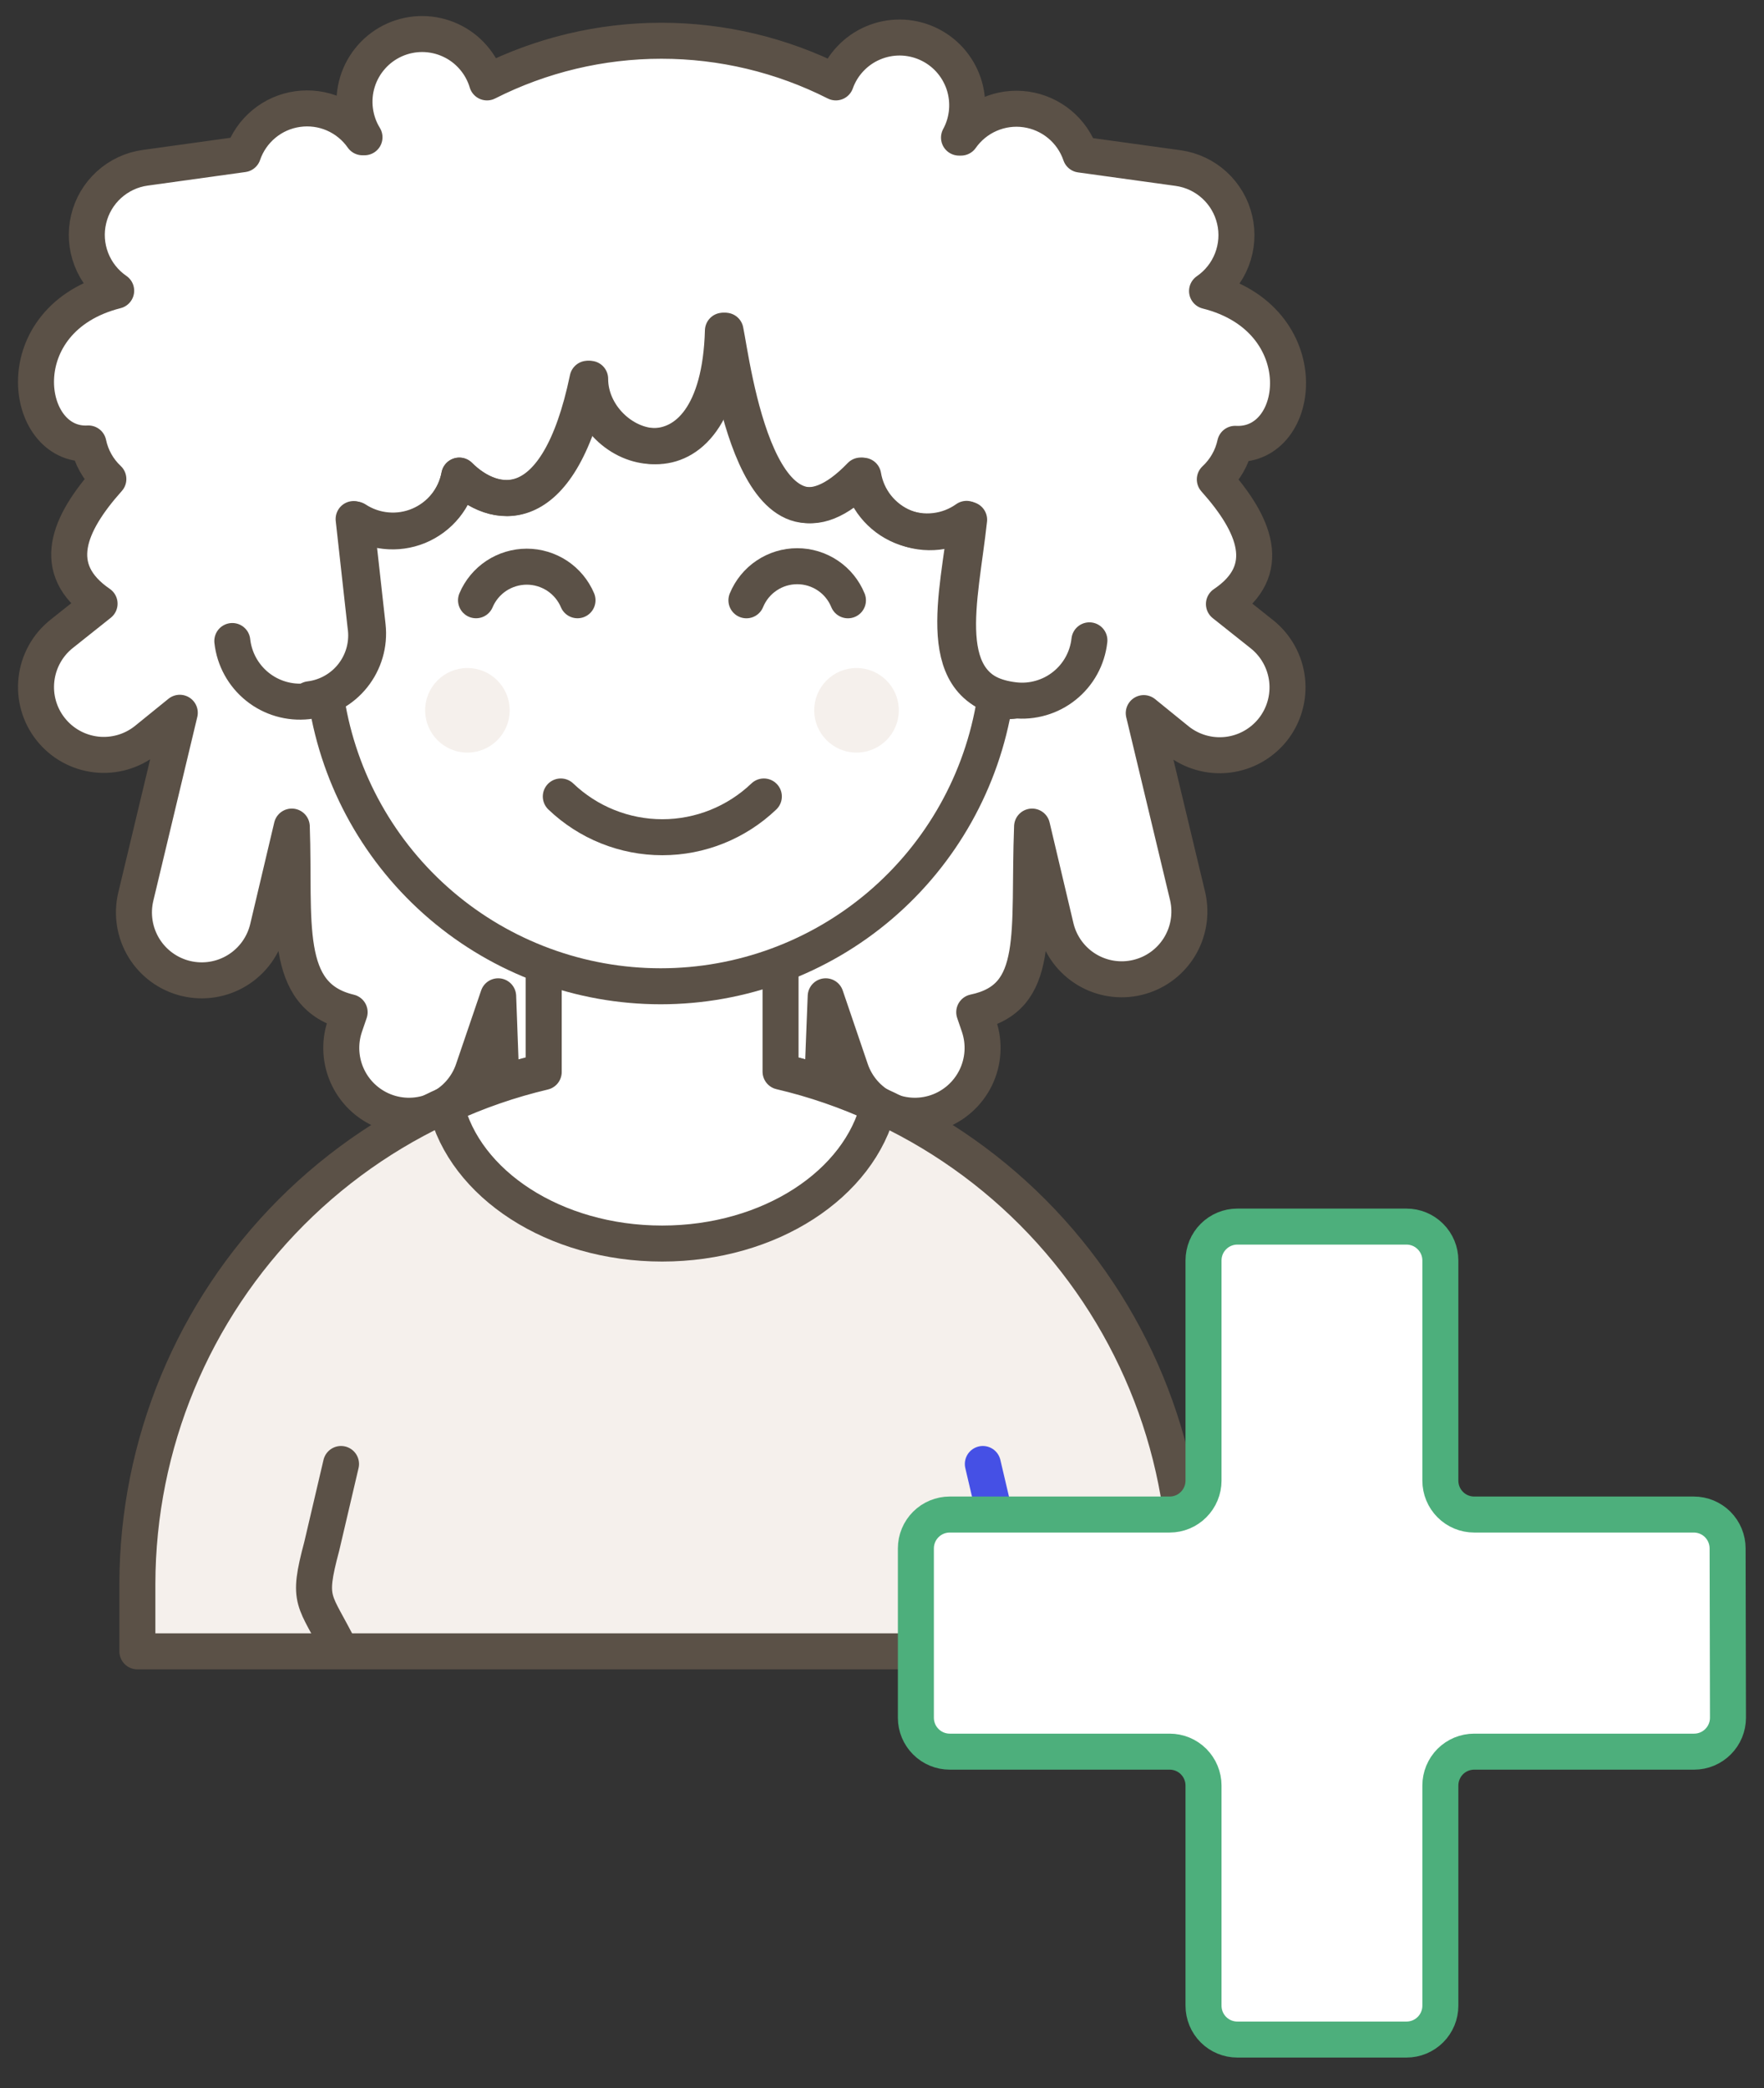 <svg width="49" height="58" viewBox="0 0 49 58" fill="none" xmlns="http://www.w3.org/2000/svg">
<rect x="0" y="0" width="49" height="58" fill="#333333" stroke="none"/>
<path d="M19.017 31.615C18.998 32.114 19.178 32.6 19.517 32.967C19.857 33.333 20.327 33.549 20.826 33.568C21.325 33.586 21.81 33.406 22.176 33.066C22.541 32.727 22.758 32.255 22.776 31.756L22.936 27.673L23.631 29.715C23.792 30.188 24.134 30.577 24.582 30.798C25.029 31.018 25.546 31.052 26.019 30.891C26.491 30.73 26.88 30.388 27.101 29.939C27.321 29.491 27.354 28.974 27.194 28.501L27.062 28.115C28.942 27.72 28.556 25.923 28.669 22.959L29.337 25.782C29.458 26.261 29.763 26.674 30.186 26.93C30.609 27.186 31.115 27.265 31.596 27.149C32.076 27.035 32.492 26.735 32.754 26.315C33.015 25.895 33.101 25.39 32.993 24.907L31.771 19.807L32.711 20.57C33.102 20.88 33.601 21.023 34.097 20.965C34.593 20.908 35.046 20.655 35.357 20.264C35.667 19.872 35.809 19.373 35.752 18.876C35.694 18.379 35.443 17.926 35.051 17.615L33.998 16.778C35.399 15.837 34.863 14.567 33.745 13.316C34.03 13.052 34.227 12.707 34.309 12.328C36.188 12.431 36.602 8.856 33.529 8.084C33.841 7.87 34.081 7.566 34.218 7.213C34.355 6.859 34.383 6.472 34.296 6.103C34.21 5.734 34.014 5.399 33.734 5.143C33.455 4.888 33.105 4.722 32.73 4.669L30.013 4.293C29.901 3.964 29.7 3.673 29.433 3.452C29.165 3.231 28.842 3.088 28.498 3.039C28.155 2.99 27.805 3.038 27.487 3.176C27.168 3.314 26.895 3.538 26.695 3.822H26.639C26.763 3.594 26.838 3.343 26.86 3.085C26.882 2.827 26.851 2.567 26.768 2.321C26.685 2.076 26.552 1.85 26.378 1.658C26.204 1.466 25.992 1.313 25.756 1.207C25.519 1.101 25.264 1.045 25.005 1.042C24.746 1.04 24.489 1.091 24.251 1.193C24.012 1.294 23.798 1.444 23.62 1.633C23.442 1.821 23.305 2.045 23.218 2.289C21.716 1.528 20.056 1.132 18.373 1.132C16.689 1.132 15.03 1.528 13.528 2.289C13.451 2.032 13.321 1.795 13.145 1.593C12.97 1.39 12.753 1.228 12.51 1.117C12.267 1.005 12.003 0.947 11.735 0.945C11.468 0.944 11.203 1 10.959 1.109C10.714 1.219 10.496 1.379 10.319 1.58C10.142 1.78 10.009 2.016 9.93 2.272C9.851 2.528 9.828 2.798 9.862 3.064C9.895 3.329 9.985 3.585 10.125 3.813H10.069C9.87 3.528 9.596 3.305 9.278 3.166C8.96 3.028 8.609 2.981 8.266 3.03C7.922 3.078 7.599 3.221 7.332 3.442C7.064 3.664 6.863 3.955 6.751 4.283L4.035 4.66C3.659 4.711 3.308 4.876 3.027 5.131C2.746 5.386 2.549 5.72 2.462 6.09C2.374 6.459 2.4 6.847 2.537 7.201C2.673 7.555 2.914 7.86 3.227 8.075C0.134 8.856 0.642 12.422 2.456 12.318C2.535 12.697 2.728 13.042 3.01 13.306C1.892 14.557 1.366 15.809 2.766 16.768L1.713 17.606C1.322 17.916 1.07 18.37 1.013 18.867C0.955 19.363 1.097 19.863 1.408 20.254C1.718 20.646 2.171 20.898 2.667 20.956C3.164 21.013 3.662 20.871 4.054 20.56L4.994 19.798L3.772 24.907C3.656 25.393 3.738 25.906 3.999 26.332C4.261 26.759 4.681 27.063 5.167 27.179C5.653 27.295 6.166 27.213 6.591 26.951C7.017 26.689 7.321 26.268 7.437 25.782L8.105 22.959C8.199 25.594 7.813 27.664 9.712 28.115L9.58 28.501C9.419 28.974 9.453 29.491 9.673 29.939C9.893 30.388 10.283 30.73 10.755 30.891C11.227 31.052 11.744 31.018 12.192 30.798C12.64 30.577 12.982 30.188 13.142 29.715L13.838 27.673L13.988 31.756C14.007 32.255 14.223 32.727 14.589 33.066C14.954 33.406 15.44 33.586 15.938 33.568C16.437 33.549 16.908 33.333 17.247 32.967C17.586 32.6 17.767 32.114 17.748 31.615C18.158 31.762 18.607 31.762 19.017 31.615Z" fill="white"/>
<path d="M19.017 31.615C18.998 32.114 19.178 32.6 19.517 32.967C19.857 33.333 20.327 33.549 20.826 33.568C21.325 33.586 21.81 33.406 22.176 33.066C22.541 32.727 22.758 32.255 22.776 31.756L22.936 27.673L23.631 29.715C23.792 30.188 24.134 30.577 24.582 30.798C25.029 31.018 25.546 31.052 26.019 30.891C26.491 30.73 26.88 30.388 27.101 29.939C27.321 29.491 27.354 28.974 27.194 28.501L27.062 28.115C28.942 27.72 28.556 25.923 28.669 22.959L29.337 25.782C29.458 26.261 29.763 26.674 30.186 26.93C30.609 27.186 31.115 27.265 31.596 27.149C32.076 27.035 32.492 26.735 32.754 26.315C33.015 25.895 33.101 25.39 32.993 24.907L31.771 19.807L32.711 20.57C33.102 20.88 33.601 21.023 34.097 20.965C34.593 20.908 35.046 20.655 35.357 20.264C35.667 19.872 35.809 19.373 35.752 18.876C35.694 18.379 35.443 17.926 35.051 17.615L33.998 16.778C35.399 15.837 34.863 14.567 33.745 13.316C34.03 13.052 34.227 12.707 34.309 12.328C36.188 12.431 36.602 8.856 33.529 8.084C33.841 7.87 34.081 7.566 34.218 7.213C34.355 6.859 34.383 6.472 34.296 6.103C34.21 5.734 34.014 5.399 33.734 5.143C33.455 4.888 33.105 4.722 32.73 4.669L30.013 4.293C29.901 3.964 29.7 3.673 29.433 3.452C29.165 3.231 28.842 3.088 28.498 3.039C28.155 2.99 27.805 3.038 27.487 3.176C27.168 3.314 26.895 3.538 26.695 3.822H26.639C26.763 3.594 26.838 3.343 26.86 3.085C26.882 2.827 26.851 2.567 26.768 2.321C26.685 2.076 26.552 1.85 26.378 1.658C26.204 1.466 25.992 1.313 25.756 1.207C25.519 1.101 25.264 1.045 25.005 1.042C24.746 1.04 24.489 1.091 24.251 1.193C24.012 1.294 23.798 1.444 23.62 1.633C23.442 1.821 23.305 2.045 23.218 2.289C21.716 1.528 20.056 1.132 18.373 1.132C16.689 1.132 15.03 1.528 13.528 2.289C13.451 2.032 13.321 1.795 13.145 1.593C12.97 1.39 12.753 1.228 12.51 1.117C12.267 1.005 12.003 0.947 11.735 0.945C11.468 0.944 11.203 1 10.959 1.109C10.714 1.219 10.496 1.379 10.319 1.58C10.142 1.78 10.009 2.016 9.93 2.272C9.851 2.528 9.828 2.798 9.862 3.064C9.895 3.329 9.985 3.585 10.125 3.813H10.069C9.87 3.528 9.596 3.305 9.278 3.166C8.96 3.028 8.609 2.981 8.266 3.03C7.922 3.078 7.599 3.221 7.332 3.442C7.064 3.664 6.863 3.955 6.751 4.283L4.035 4.66C3.659 4.711 3.308 4.876 3.027 5.131C2.746 5.386 2.549 5.72 2.462 6.09C2.374 6.459 2.4 6.847 2.537 7.201C2.673 7.555 2.914 7.86 3.227 8.075C0.134 8.856 0.642 12.422 2.456 12.318C2.535 12.697 2.728 13.042 3.01 13.306C1.892 14.557 1.366 15.809 2.766 16.768L1.713 17.606C1.322 17.916 1.07 18.37 1.013 18.867C0.955 19.363 1.097 19.863 1.408 20.254C1.718 20.646 2.171 20.898 2.667 20.956C3.164 21.013 3.662 20.871 4.054 20.56L4.994 19.798L3.772 24.907C3.656 25.393 3.738 25.906 3.999 26.332C4.261 26.759 4.681 27.063 5.167 27.179C5.653 27.295 6.166 27.213 6.591 26.951C7.017 26.689 7.321 26.268 7.437 25.782L8.105 22.959C8.199 25.594 7.813 27.664 9.712 28.115L9.58 28.501C9.419 28.974 9.453 29.491 9.673 29.939C9.893 30.388 10.283 30.73 10.755 30.891C11.227 31.052 11.744 31.018 12.192 30.798C12.64 30.577 12.982 30.188 13.142 29.715L13.838 27.673L13.988 31.756C14.007 32.255 14.223 32.727 14.589 33.066C14.954 33.406 15.44 33.586 15.938 33.568C16.437 33.549 16.908 33.333 17.247 32.967C17.586 32.6 17.767 32.114 17.748 31.615C18.158 31.762 18.607 31.762 19.017 31.615Z" stroke="#5B5147" stroke-linecap="round" stroke-linejoin="round"/>
<path d="M18.394 29.375C14.528 29.387 10.825 30.931 8.093 33.669C5.361 36.407 3.824 40.117 3.816 43.986V45.868H32.953V43.986C32.948 40.119 31.414 36.411 28.686 33.673C25.957 30.935 22.257 29.39 18.394 29.375Z" fill="#F5F0EC"/>
<path d="M18.394 29.375C14.528 29.387 10.825 30.931 8.093 33.669C5.361 36.407 3.824 40.117 3.816 43.986V45.868H32.953V43.986C32.948 40.119 31.414 36.411 28.686 33.673C25.957 30.935 22.257 29.39 18.394 29.375V29.375Z" stroke="#5B5147" stroke-linecap="round" stroke-linejoin="round"/>
<path d="M9.455 45.833C8.731 44.377 8.515 44.536 8.938 42.948L9.473 40.664" stroke="#5B5147" stroke-linecap="round" stroke-linejoin="round"/>
<path d="M27.31 45.833C28.043 44.377 28.25 44.536 27.837 42.948L27.301 40.664" stroke="#4550E5" stroke-linecap="round" stroke-linejoin="round"/>
<path d="M18.393 34.541C21.391 34.541 23.881 32.887 24.408 30.706C23.534 30.301 22.62 29.986 21.682 29.766V26.082H15.103V29.776C14.168 29.997 13.258 30.312 12.387 30.716C12.904 32.887 15.394 34.541 18.393 34.541Z" fill="white"/>
<path d="M18.393 34.541C21.391 34.541 23.881 32.887 24.408 30.706C23.534 30.301 22.62 29.986 21.682 29.766V26.082H15.103V29.776C14.168 29.997 13.258 30.312 12.387 30.716C12.904 32.887 15.394 34.541 18.393 34.541Z" stroke="#5B5147" stroke-linecap="round" stroke-linejoin="round"/>
<path d="M26.92 14.436C26.66 14.62 26.358 14.736 26.042 14.771C25.725 14.807 25.405 14.761 25.111 14.639C24.817 14.517 24.559 14.322 24.36 14.072C24.162 13.823 24.031 13.527 23.978 13.213C21.083 16.205 20.35 10.136 20.153 9.186C19.984 13.947 16.393 12.535 16.393 10.522C15.519 14.549 13.696 14.153 12.756 13.213C12.7 13.524 12.566 13.816 12.368 14.062C12.169 14.308 11.912 14.499 11.619 14.62C11.327 14.739 11.009 14.784 10.695 14.748C10.382 14.713 10.082 14.599 9.823 14.417L10.152 17.381C10.188 17.617 10.176 17.858 10.117 18.09C10.058 18.322 9.953 18.539 9.808 18.73C9.664 18.92 9.482 19.08 9.275 19.198C9.068 19.317 8.839 19.394 8.602 19.422C8.715 19.452 8.832 19.468 8.949 19.47H9.072C9.424 21.68 10.552 23.692 12.253 25.145C13.954 26.597 16.117 27.395 18.353 27.395C20.589 27.395 22.752 26.597 24.453 25.145C26.154 23.692 27.282 21.68 27.634 19.47H27.747C27.872 19.479 27.998 19.479 28.123 19.47C25.971 19.131 26.676 16.684 26.92 14.436Z" fill="white" stroke="#5B5147" stroke-linecap="round" stroke-linejoin="round"/>
<path d="M23.554 16.674C23.44 16.394 23.245 16.154 22.994 15.986C22.742 15.817 22.447 15.727 22.144 15.727C21.842 15.727 21.546 15.817 21.295 15.986C21.044 16.154 20.849 16.394 20.734 16.674" stroke="#5B5147" stroke-linecap="round" stroke-linejoin="round"/>
<path d="M16.042 16.673C15.925 16.396 15.728 16.16 15.478 15.994C15.227 15.829 14.933 15.74 14.633 15.74C14.332 15.74 14.038 15.829 13.787 15.994C13.537 16.16 13.34 16.396 13.223 16.673" stroke="#5B5147" stroke-linecap="round" stroke-linejoin="round"/>
<path d="M12.983 20.904C13.632 20.904 14.158 20.378 14.158 19.73C14.158 19.081 13.632 18.555 12.983 18.555C12.335 18.555 11.809 19.081 11.809 19.73C11.809 20.378 12.335 20.904 12.983 20.904Z" fill="#F5F0EC"/>
<path d="M23.792 20.904C24.441 20.904 24.967 20.378 24.967 19.73C24.967 19.081 24.441 18.555 23.792 18.555C23.143 18.555 22.617 19.081 22.617 19.73C22.617 20.378 23.143 20.904 23.792 20.904Z" fill="#F5F0EC"/>
<path d="M15.578 22.123C16.337 22.849 17.347 23.255 18.398 23.255C19.448 23.255 20.458 22.849 21.218 22.123" stroke="#5B5147" stroke-linecap="round" stroke-linejoin="round"/>
<path d="M6.453 17.805C6.508 18.304 6.759 18.76 7.15 19.074C7.541 19.388 8.041 19.533 8.54 19.478C9.038 19.424 9.495 19.173 9.808 18.782C10.122 18.39 10.268 17.89 10.213 17.392L9.884 14.431C10.142 14.6 10.438 14.703 10.746 14.73C11.054 14.758 11.364 14.709 11.648 14.588C11.932 14.467 12.183 14.278 12.377 14.037C12.57 13.797 12.702 13.512 12.76 13.209C13.7 14.149 15.485 14.543 16.322 10.52C16.322 12.588 19.95 13.886 20.081 9.186C20.279 10.126 21.021 16.207 23.907 13.209C23.962 13.521 24.096 13.815 24.295 14.061C24.494 14.308 24.753 14.501 25.046 14.621C25.34 14.741 25.659 14.785 25.974 14.748C26.29 14.712 26.59 14.596 26.849 14.412C26.614 16.527 25.834 19.187 28.183 19.45C28.429 19.478 28.678 19.456 28.915 19.387C29.152 19.319 29.374 19.204 29.567 19.049C29.76 18.895 29.921 18.704 30.04 18.487C30.159 18.27 30.234 18.032 30.261 17.786" stroke="#5B5147" stroke-linecap="round" stroke-linejoin="round"/>
<path d="M47.989 43.009C47.989 42.759 47.89 42.52 47.714 42.343C47.538 42.167 47.299 42.068 47.049 42.068H40.95C40.7 42.068 40.461 41.969 40.285 41.792C40.109 41.616 40.01 41.376 40.01 41.127V35.011C40.01 34.762 39.911 34.522 39.734 34.346C39.558 34.169 39.319 34.07 39.07 34.07H34.37C34.121 34.07 33.882 34.169 33.706 34.346C33.529 34.522 33.431 34.762 33.431 35.011V41.127C33.431 41.376 33.331 41.616 33.155 41.792C32.979 41.969 32.74 42.068 32.491 42.068H26.381C26.132 42.068 25.893 42.167 25.717 42.343C25.54 42.52 25.441 42.759 25.441 43.009V47.713C25.441 47.962 25.54 48.202 25.717 48.378C25.893 48.555 26.132 48.654 26.381 48.654H32.491C32.74 48.654 32.979 48.753 33.155 48.929C33.331 49.106 33.431 49.345 33.431 49.595V55.71C33.431 55.96 33.529 56.199 33.706 56.376C33.882 56.552 34.121 56.651 34.37 56.651H39.07C39.319 56.651 39.558 56.552 39.734 56.376C39.911 56.199 40.01 55.96 40.01 55.71V49.595C40.01 49.345 40.109 49.106 40.285 48.929C40.461 48.753 40.7 48.654 40.95 48.654H47.059C47.308 48.654 47.547 48.555 47.723 48.378C47.9 48.202 47.999 47.962 47.999 47.713L47.989 43.009Z" fill="white"/>
<path d="M47.989 43.009C47.989 42.759 47.89 42.52 47.714 42.343C47.538 42.167 47.299 42.068 47.049 42.068H40.95C40.7 42.068 40.461 41.969 40.285 41.792C40.109 41.616 40.01 41.376 40.01 41.127V35.011C40.01 34.762 39.911 34.522 39.734 34.346C39.558 34.169 39.319 34.07 39.07 34.07H34.37C34.121 34.07 33.882 34.169 33.706 34.346C33.529 34.522 33.431 34.762 33.431 35.011V41.127C33.431 41.376 33.331 41.616 33.155 41.792C32.979 41.969 32.74 42.068 32.491 42.068H26.381C26.132 42.068 25.893 42.167 25.717 42.343C25.54 42.52 25.441 42.759 25.441 43.009V47.713C25.441 47.962 25.54 48.202 25.717 48.378C25.893 48.555 26.132 48.654 26.381 48.654H32.491C32.74 48.654 32.979 48.753 33.155 48.929C33.331 49.106 33.431 49.345 33.431 49.595V55.71C33.431 55.96 33.529 56.199 33.706 56.376C33.882 56.552 34.121 56.651 34.37 56.651H39.07C39.319 56.651 39.558 56.552 39.734 56.376C39.911 56.199 40.01 55.96 40.01 55.71V49.595C40.01 49.345 40.109 49.106 40.285 48.929C40.461 48.753 40.7 48.654 40.95 48.654H47.059C47.308 48.654 47.547 48.555 47.723 48.378C47.9 48.202 47.999 47.962 47.999 47.713L47.989 43.009Z" stroke="#4DAF7C" stroke-linecap="round" stroke-linejoin="round"/>
</svg>
